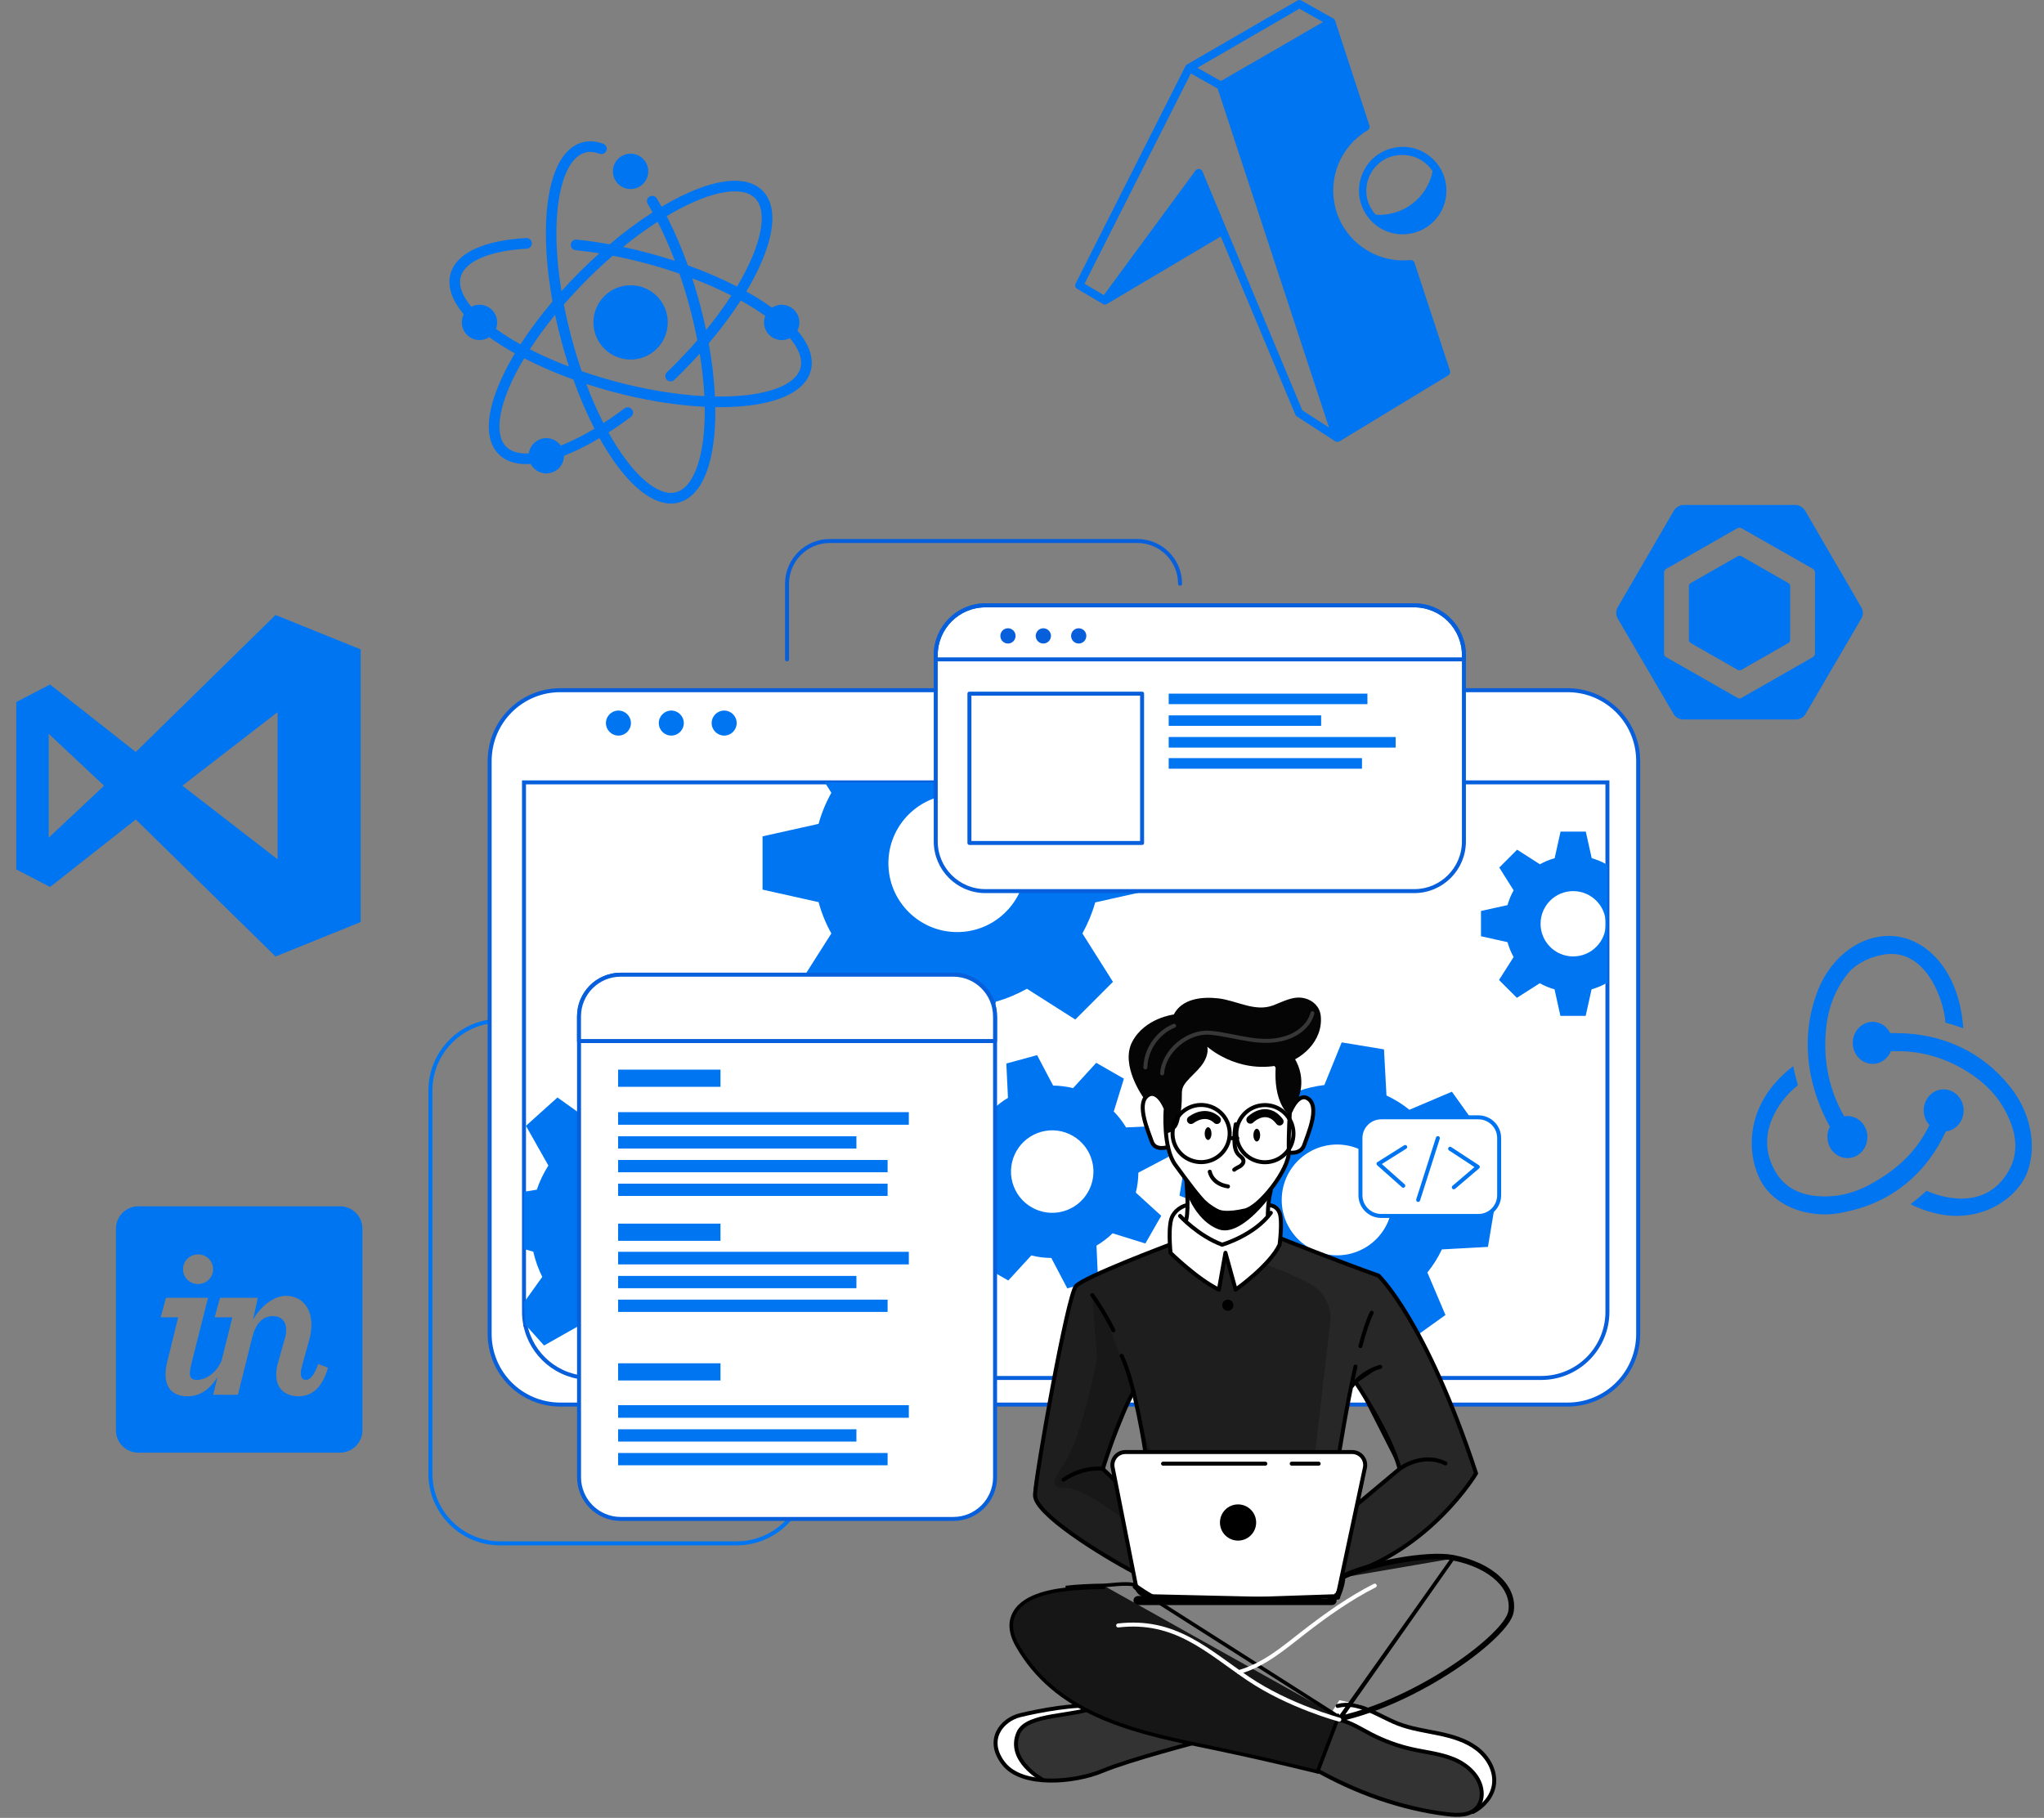 <svg width="688" height="612" viewBox="0 0 688 612" fill="none" xmlns="http://www.w3.org/2000/svg">
<rect x="0" y="0" width="688" height="612" fill="#808080" stroke="none"/>
<g clip-path="url(#clip0_7280_6438)">
<path d="M268.409 111.278C269.014 110.107 269.212 108.769 268.974 107.473C268.737 106.177 268.076 104.997 267.095 104.116C266.114 103.236 264.87 102.706 263.555 102.609C262.241 102.512 260.932 102.853 259.832 103.579C257.065 101.595 254.182 99.776 251.2 98.132C252.79 95.494 254.24 92.775 255.546 89.986C261.052 78.133 261.45 68.967 256.663 64.177C251.877 59.387 242.709 59.78 230.839 65.275C228.052 66.578 225.333 68.024 222.696 69.608C222.171 68.668 221.638 67.746 221.097 66.843C220.98 66.634 220.822 66.452 220.633 66.305C220.445 66.159 220.228 66.052 219.997 65.991C219.766 65.93 219.526 65.915 219.289 65.949C219.053 65.982 218.825 66.063 218.62 66.186C218.415 66.308 218.237 66.471 218.096 66.664C217.955 66.857 217.855 67.076 217.8 67.308C217.745 67.541 217.737 67.782 217.778 68.017C217.818 68.253 217.904 68.478 218.033 68.679C218.581 69.594 219.122 70.531 219.655 71.492C214.609 74.76 209.784 78.355 205.21 82.256C201.438 81.57 197.723 81.037 194.065 80.658C193.596 80.614 193.129 80.757 192.765 81.056C192.401 81.355 192.17 81.785 192.121 82.253C192.073 82.721 192.211 83.19 192.507 83.557C192.802 83.923 193.23 84.159 193.698 84.212C196.342 84.485 199.023 84.842 201.739 85.284C199.533 87.262 197.352 89.326 195.196 91.477C193.041 93.627 190.97 95.813 188.983 98.037C184.723 71.959 188.906 53.518 196.955 51.374C198.432 50.979 200.066 51.107 201.813 51.755C202.257 51.92 202.749 51.902 203.18 51.704C203.611 51.506 203.946 51.146 204.111 50.701C204.275 50.257 204.257 49.765 204.059 49.334C203.862 48.903 203.501 48.569 203.056 48.404C200.602 47.494 198.239 47.332 196.03 47.927C189.49 49.676 185.244 57.808 184.072 70.825C183.269 79.757 183.941 90.341 185.966 101.505C182.064 106.071 178.466 110.888 175.195 115.925C172.34 114.357 169.58 112.622 166.93 110.73C167.206 110.033 167.347 109.29 167.344 108.541C167.344 107.517 167.08 106.511 166.577 105.62C166.075 104.728 165.351 103.981 164.476 103.45C163.6 102.92 162.603 102.624 161.579 102.591C160.556 102.558 159.542 102.789 158.634 103.263C156.282 100.442 154.136 96.698 155.074 93.199C156.482 87.959 164.8 84.412 177.327 83.716C177.801 83.69 178.245 83.477 178.562 83.123C178.878 82.769 179.042 82.305 179.015 81.831C178.989 81.357 178.776 80.913 178.422 80.597C178.068 80.28 177.603 80.117 177.129 80.143C162.563 80.956 153.504 85.262 151.622 92.272C150.519 96.386 152.068 101.043 156.101 105.804C155.497 106.975 155.298 108.313 155.536 109.609C155.774 110.905 156.435 112.085 157.415 112.966C158.396 113.846 159.641 114.376 160.955 114.473C162.269 114.57 163.579 114.229 164.678 113.503C167.446 115.487 170.328 117.306 173.31 118.95C171.721 121.588 170.27 124.307 168.965 127.096C163.458 138.949 163.061 148.115 167.847 152.905C170.068 155.127 173.184 156.24 177.139 156.24C177.616 156.24 178.123 156.221 178.63 156.187C179.249 157.364 180.243 158.3 181.455 158.846C182.667 159.392 184.027 159.517 185.319 159.201C186.61 158.886 187.758 158.147 188.581 157.103C189.404 156.059 189.854 154.77 189.859 153.441C193.997 151.789 197.992 149.797 201.801 147.486C203.292 150.179 204.921 152.793 206.682 155.318C213.208 164.581 219.896 169.519 225.836 169.519C226.732 169.52 227.624 169.403 228.49 169.171C235.03 167.423 239.276 159.291 240.448 146.274C240.712 143.208 240.818 140.131 240.765 137.055C241.286 137.055 241.811 137.07 242.325 137.07C244.987 137.07 247.548 136.962 249.983 136.746C263.006 135.586 271.142 131.348 272.898 124.81C273.992 120.689 272.443 116.039 268.409 111.278ZM232.352 68.524C242.597 63.775 250.54 63.115 254.136 66.712C258.557 71.135 256.485 82.432 248.072 96.467C242.714 93.73 237.185 91.343 231.518 89.321C229.514 83.65 227.138 78.118 224.406 72.759C226.979 71.209 229.631 69.796 232.352 68.524ZM235.559 102.315C234.773 99.38 233.92 96.498 233.005 93.687C237.497 95.382 241.894 97.319 246.175 99.49C243.555 103.512 240.712 107.384 237.66 111.09C237.049 108.188 236.348 105.261 235.559 102.307V102.315ZM221.349 74.655C223.527 78.933 225.467 83.327 227.16 87.818C224.332 86.891 221.447 86.032 218.507 85.243C215.567 84.454 212.644 83.752 209.737 83.137C213.448 80.098 217.325 77.266 221.349 74.655ZM197.722 94.011C200.465 91.269 203.303 88.626 206.232 86.084C209.976 86.808 213.755 87.681 217.571 88.704C221.383 89.726 225.1 90.872 228.702 92.124C229.938 95.709 231.084 99.423 232.095 103.236C233.138 107.133 234.001 110.921 234.715 114.574C232.28 117.378 229.633 120.213 226.789 123.071C226.05 123.808 225.305 124.538 224.554 125.262C224.37 125.421 224.221 125.615 224.115 125.833C224.01 126.052 223.949 126.289 223.938 126.531C223.927 126.773 223.965 127.015 224.051 127.242C224.136 127.469 224.267 127.676 224.435 127.851C224.603 128.026 224.805 128.165 225.028 128.259C225.252 128.353 225.492 128.401 225.734 128.4C225.977 128.398 226.217 128.347 226.439 128.25C226.661 128.153 226.861 128.012 227.027 127.835C227.787 127.104 228.554 126.351 229.307 125.598C231.464 123.437 233.538 121.253 235.528 119.045C236.313 123.785 236.835 128.565 237.091 133.363C227.777 132.887 217.437 131.201 206.93 128.383C203.118 127.361 199.394 126.213 195.79 124.96C194.582 121.446 193.445 117.74 192.406 113.85C191.368 109.961 190.5 106.166 189.786 102.512C192.339 99.594 194.986 96.759 197.722 94.011ZM186.841 105.988C187.452 108.894 188.153 111.823 188.942 114.777C189.728 117.709 190.584 120.591 191.499 123.404C187.009 121.706 182.615 119.766 178.335 117.592C180.955 113.568 183.798 109.693 186.85 105.985L186.841 105.988ZM188.763 150.02C188.074 149.042 187.106 148.294 185.985 147.874C184.864 147.455 183.643 147.382 182.48 147.666C181.318 147.95 180.268 148.578 179.467 149.467C178.666 150.357 178.152 151.467 177.992 152.652C174.597 152.812 172.036 152.052 170.368 150.38C165.946 145.957 168.019 134.659 176.431 120.625C181.791 123.36 187.321 125.747 192.988 127.771C194.995 133.436 197.373 138.964 200.104 144.318C196.489 146.523 192.699 148.429 188.773 150.018L188.763 150.02ZM227.546 165.722C226.992 165.87 226.421 165.944 225.848 165.941C219.929 165.941 212.029 158.605 204.807 145.604C207.296 144.007 209.816 142.254 212.365 140.345C212.744 140.061 212.995 139.637 213.062 139.168C213.129 138.699 213.007 138.223 212.722 137.844C212.438 137.465 212.015 137.214 211.545 137.147C211.076 137.08 210.6 137.202 210.221 137.486C207.838 139.278 205.471 140.929 203.121 142.441C200.945 138.156 199.01 133.753 197.324 129.252C200.157 130.181 203.042 131.046 205.994 131.834C216.846 134.747 227.549 136.481 237.205 136.943C237.465 153.284 233.598 164.105 227.556 165.72L227.546 165.722ZM269.436 123.883C268.119 128.795 260.909 132.187 249.661 133.187C246.664 133.444 243.655 133.543 240.648 133.482C240.341 127.48 239.64 121.504 238.549 115.594C242.451 111.026 246.049 106.208 249.32 101.169C252.175 102.737 254.935 104.471 257.585 106.364C257.309 107.057 257.167 107.795 257.166 108.541C257.166 109.564 257.431 110.571 257.933 111.462C258.436 112.354 259.16 113.101 260.035 113.632C260.91 114.162 261.908 114.458 262.931 114.491C263.954 114.524 264.969 114.293 265.877 113.819C268.228 116.652 270.375 120.384 269.436 123.883Z" fill="#0075F2"/>
<path d="M212.255 121.046C219.163 121.046 224.763 115.447 224.763 108.541C224.763 101.634 219.163 96.035 212.255 96.035C205.347 96.035 199.747 101.634 199.747 108.541C199.747 115.447 205.347 121.046 212.255 121.046Z" fill="#0075F2"/>
<path d="M212.254 63.641C213.432 63.641 214.584 63.292 215.563 62.637C216.543 61.983 217.306 61.053 217.757 59.965C218.208 58.877 218.326 57.679 218.096 56.524C217.866 55.369 217.299 54.308 216.466 53.475C215.633 52.642 214.572 52.075 213.416 51.846C212.261 51.616 211.063 51.734 209.975 52.184C208.886 52.635 207.956 53.398 207.302 54.378C206.647 55.357 206.298 56.508 206.298 57.686C206.298 59.265 206.925 60.78 208.042 61.897C209.159 63.014 210.674 63.641 212.254 63.641Z" fill="#0075F2"/>
</g>
<g clip-path="url(#clip1_7280_6438)">
<path d="M463.075 72.287C472.227 72.896 480.417 66.647 482.212 57.664C480.003 54.246 476.227 52.191 472.162 52.191C461.596 51.95 455.926 64.517 463.079 72.291L463.075 72.287ZM420.395 21.839L445.318 7.407L437.375 2.929L403.001 22.834L405.741 24.359L410.945 27.284L420.395 21.816V21.839ZM448.513 6.077C448.927 6.202 449.262 6.542 449.388 6.951L460.94 42.255C461.159 42.864 460.917 43.52 460.359 43.855C451.206 49.23 446.797 60.077 449.583 70.325C452.634 81.442 463.242 88.704 474.701 87.542C475.329 87.491 475.934 87.882 476.129 88.486L488.049 124.767C488.24 125.376 487.998 126.027 487.468 126.366L450.918 148.549C450.746 148.647 450.527 148.717 450.308 148.717C449.992 148.791 449.657 148.717 449.364 148.526L436.505 140.171C436.282 140.027 436.114 139.813 435.998 139.571L410.903 79.61L372.679 102.277C372.604 102.328 372.507 102.374 372.437 102.425C372.046 102.593 371.586 102.542 371.223 102.328L362.577 97.246C361.945 96.906 361.703 96.107 362.042 95.474L399.03 22.248C399.146 21.983 399.388 21.765 399.657 21.639L436.673 0.209C437.082 -0.033 437.589 -0.056 438.031 0.186L448.513 6.077ZM409.81 29.79L400.825 24.726L365.047 95.535L371.539 99.361L402.378 57.445C402.671 57.032 403.155 56.813 403.638 56.887C404.122 56.939 404.531 57.245 404.731 57.71L438.347 138.129L447.337 143.946L409.838 29.79H409.81ZM472.157 78.875C461.665 78.875 454.545 68.219 458.563 58.529C462.563 48.844 475.134 46.352 482.543 53.763C485.31 56.52 486.858 60.254 486.858 64.155C486.882 72.287 480.292 78.875 472.157 78.875Z" fill="#0075F2"/>
</g>
<path d="M92.749 207.042L45.707 253.163L16.85 230.444L5.482 236.35V292.697L16.85 298.603L45.712 275.884L92.749 322.005L121.385 310.419V218.628L92.749 207.042ZM16.392 282.017V247.029L35.028 264.523L16.392 282.017ZM93.43 289.288L61.389 264.516L93.43 239.743V289.288Z" fill="#0075F2"/>
<path d="M569.113 196.282L584.883 187.273C585.077 187.162 585.297 187.104 585.521 187.104C585.745 187.104 585.965 187.162 586.159 187.273L601.929 196.282C602.123 196.393 602.284 196.553 602.396 196.745C602.508 196.936 602.567 197.154 602.567 197.376V215.399C602.567 215.621 602.508 215.838 602.396 216.03C602.284 216.222 602.123 216.381 601.929 216.492L586.159 225.502C585.965 225.613 585.745 225.671 585.521 225.671C585.297 225.671 585.077 225.613 584.883 225.502L569.113 216.492C568.919 216.381 568.758 216.222 568.646 216.03C568.534 215.838 568.475 215.621 568.475 215.399V197.376C568.475 197.154 568.534 196.936 568.646 196.745C568.758 196.553 568.919 196.393 569.113 196.282Z" fill="#0075F2"/>
<path d="M626.523 204.491L607.665 172.045C606.981 170.87 605.716 170.006 604.348 170.006H566.663C565.295 170.006 564.029 170.872 563.344 172.045L544.521 204.42C544.185 205.003 544.008 205.663 544.008 206.334C544.008 207.005 544.185 207.665 544.521 208.248L563.36 240.431C564.043 241.606 565.31 242.204 566.679 242.204H604.364C605.731 242.204 606.997 241.622 607.681 240.449L626.523 208.214C627.207 207.039 627.207 205.668 626.523 204.475M610.902 220.079C610.902 220.556 610.615 220.997 610.194 221.236L586.194 234.943C585.987 235.06 585.753 235.122 585.515 235.122C585.277 235.122 585.043 235.06 584.836 234.943L560.816 221.236C560.607 221.12 560.432 220.953 560.308 220.75C560.183 220.547 560.115 220.316 560.108 220.079V192.679C560.108 192.202 560.395 191.76 560.813 191.521L584.813 177.814C585.019 177.697 585.253 177.636 585.491 177.636C585.729 177.636 585.962 177.697 586.169 177.814L610.208 191.504C610.418 191.619 610.594 191.786 610.719 191.989C610.844 192.192 610.913 192.423 610.92 192.661L610.902 220.079Z" fill="#0075F2"/>
<path d="M654.948 380.908C658.427 380.529 661.066 377.37 660.946 373.58C660.826 369.79 657.827 366.758 654.228 366.758H653.988C650.269 366.884 647.39 370.169 647.51 374.085C647.63 375.981 648.35 377.623 649.43 378.76C645.351 387.225 639.113 393.415 629.756 398.595C623.398 402.132 616.8 403.396 610.202 402.511C604.803 401.753 600.605 399.227 597.965 395.057C594.127 388.867 593.767 382.171 597.006 375.475C599.285 370.674 602.884 367.137 605.163 365.368C604.683 363.726 603.964 360.946 603.604 358.925C586.209 372.19 588.008 390.13 593.287 398.595C597.246 404.912 605.283 408.828 614.16 408.828C616.56 408.828 618.959 408.576 621.358 407.944C636.714 404.785 648.35 395.184 654.948 380.908ZM676.062 365.242C666.944 353.998 653.509 347.807 638.153 347.807H636.234C635.154 345.533 632.875 344.017 630.356 344.017H630.116C626.397 344.144 623.518 347.428 623.638 351.345C623.758 355.135 626.757 358.167 630.356 358.167H630.595C633.235 358.041 635.514 356.272 636.474 353.872H638.633C647.75 353.872 656.388 356.651 664.185 362.083C670.183 366.253 674.502 371.685 676.901 378.255C678.941 383.561 678.821 388.741 676.661 393.162C673.302 399.858 667.664 403.522 660.226 403.522C655.428 403.522 650.869 402.006 648.47 400.869C647.15 402.132 644.751 404.154 643.072 405.417C648.23 407.944 653.509 409.334 658.547 409.334C670.063 409.334 678.581 402.638 681.82 395.942C685.299 388.614 685.059 375.981 676.062 365.242ZM615.12 383.055C615.24 386.846 618.239 389.878 621.838 389.878H622.078C625.797 389.751 628.676 386.467 628.556 382.55C628.436 378.76 625.437 375.728 621.838 375.728H621.598C621.358 375.728 620.998 375.728 620.758 375.854C615.84 367.263 613.801 357.914 614.52 347.807C615 340.227 617.4 333.658 621.598 328.225C625.077 323.551 631.795 321.276 636.354 321.15C649.07 320.897 654.468 337.574 654.828 344.27C656.388 344.649 659.027 345.533 660.826 346.165C659.387 325.698 647.39 315.086 635.874 315.086C625.077 315.086 615.12 323.298 611.161 335.426C605.643 351.597 609.242 367.137 615.96 379.392C615.36 380.276 615 381.666 615.12 383.055Z" fill="#0075F2"/>
<g clip-path="url(#clip2_7280_6438)">
<path d="M121.982 413.632C121.982 409.48 118.616 406.114 114.463 406.114H46.551C42.398 406.114 39.032 409.48 39.032 413.632V481.527C39.032 485.678 42.398 489.044 46.551 489.044H114.463C118.616 489.044 121.982 485.678 121.982 481.527V413.632ZM66.672 422.302C69.43 422.302 71.739 424.462 71.739 427.292C71.739 430.124 69.43 432.285 66.672 432.285C63.915 432.285 61.605 430.124 61.605 427.292C61.605 424.462 63.915 422.302 66.672 422.302ZM100.573 470.055C95.431 470.055 92.973 467.002 92.973 462.829C92.973 461.638 93.121 460.37 93.494 459.104L95.953 450.313C96.251 449.344 96.326 448.451 96.326 447.631C96.326 444.801 94.612 443.087 91.855 443.087C88.352 443.087 86.042 445.6 84.85 450.443L80.08 469.568H71.734L73.232 463.558C70.779 467.587 67.372 470.082 63.169 470.082C58.102 470.082 55.718 467.164 55.718 462.767C55.718 461.651 55.867 460.284 56.165 459.017L59.965 443.495H54.079L55.867 436.899H70.025L64.436 459.064C64.063 460.481 63.914 461.656 63.914 462.474C63.914 463.891 64.612 464.306 65.704 464.552C66.368 464.701 71.663 464.597 74.547 458.19L78.218 443.495H72.256L74.044 436.899H86.787L85.148 444.388C87.383 440.215 91.854 436.251 96.251 436.251C100.945 436.251 104.821 439.595 104.821 446.002C104.821 447.64 104.597 449.423 104.001 451.434L101.616 459.999C101.393 460.895 101.243 461.639 101.243 462.309C101.243 463.799 101.84 464.543 102.958 464.543C104.075 464.543 105.491 463.722 107.131 459.18L110.409 460.445C108.472 467.225 104.97 470.055 100.573 470.055Z" fill="#0075F2"/>
</g>
<path d="M174.151 343.652H168.348C155.382 343.652 144.868 354.173 144.868 367.148V496.085C144.868 509.061 155.382 519.582 168.348 519.582H247.962C260.928 519.582 271.441 509.061 271.441 496.085" stroke="#0075F2" stroke-width="1.342" stroke-linecap="round" stroke-linejoin="round"/>
<path d="M264.911 221.99V196.522C264.911 188.571 271.345 182.132 279.29 182.132H382.822C390.767 182.132 397.201 188.571 397.201 196.522" stroke="#075FDB" stroke-width="1.342" stroke-linecap="round" stroke-linejoin="round"/>
<path d="M551.403 256.158V449.081C551.403 462.217 540.761 472.857 527.645 472.857H188.567C175.441 472.857 164.81 462.207 164.81 449.081V256.158C164.81 255.59 164.831 255.033 164.885 254.476C165.73 242.122 176.019 232.361 188.578 232.361H527.645C540.204 232.361 550.482 242.122 551.339 254.476C551.381 255.033 551.414 255.59 551.414 256.158H551.403Z" fill="white" stroke="#075FDB" stroke-width="1.342" stroke-linecap="round" stroke-linejoin="round"/>
<path d="M176.374 263.401H541.05V441.613C541.05 453.914 531.072 463.899 518.781 463.899H198.643C186.352 463.899 176.374 453.914 176.374 441.613V263.401Z" fill="#383838"/>
<path opacity="0.2" d="M541.05 263.39V441.614C541.05 453.914 531.179 463.889 519.027 463.889H198.397C186.245 463.889 176.374 453.914 176.374 441.614V263.39H541.061H541.05Z" fill="#383838"/>
<path d="M212.369 243.43C212.369 245.755 210.485 247.64 208.161 247.64C205.838 247.64 203.954 245.755 203.954 243.43C203.954 241.104 205.838 239.219 208.161 239.219C210.485 239.219 212.369 241.104 212.369 243.43Z" fill="#0075F2"/>
<path d="M230.162 243.43C230.162 245.755 228.278 247.64 225.954 247.64C223.631 247.64 221.747 245.755 221.747 243.43C221.747 241.104 223.631 239.219 225.954 239.219C228.278 239.219 230.162 241.104 230.162 243.43Z" fill="#0075F2"/>
<path d="M243.751 247.64C246.075 247.64 247.959 245.755 247.959 243.43C247.959 241.104 246.075 239.219 243.751 239.219C241.427 239.219 239.543 241.104 239.543 243.43C239.543 245.755 241.427 247.64 243.751 247.64Z" fill="#0075F2"/>
<path d="M541.05 263.401V441.613C541.05 453.914 531.083 463.899 518.781 463.899H198.643C187.83 463.899 178.815 456.174 176.802 445.931H176.791V445.867C176.523 444.485 176.374 443.049 176.374 441.603V263.401H541.05Z" fill="white" stroke="#075FDB" stroke-width="1.342" stroke-miterlimit="10"/>
<path d="M540.709 290.969C539.146 290.09 537.487 289.405 535.763 288.923L533.771 279.976H525.27L523.29 288.923C521.555 289.394 519.885 290.09 518.332 290.969L510.656 286.051L504.649 292.062L509.478 299.744C508.589 301.319 507.904 302.98 507.433 304.705L498.493 306.687V315.194L507.433 317.187C507.904 318.934 508.589 320.616 509.478 322.191L504.564 329.916L510.57 335.927L518.29 331.009C519.853 331.898 521.512 332.584 523.247 333.066L525.228 342.002H533.729L535.72 333.066C537.444 332.584 539.114 331.887 540.666 331.009L541.052 331.255V290.712L540.698 290.937L540.709 290.969ZM529.532 321.987C523.461 321.987 518.547 317.069 518.547 310.994C518.547 304.919 523.461 300.001 529.532 300.001C535.602 300.001 540.517 304.93 540.517 310.994C540.517 317.059 535.602 321.987 529.532 321.987Z" fill="#0075F2"/>
<path d="M387.497 299.583V281.637L368.643 277.458C367.615 273.815 366.17 270.301 364.328 266.99L366.609 263.401H277.637L279.832 266.904C277.979 270.205 276.534 273.708 275.528 277.362L256.673 281.562V299.498L275.528 303.708C276.534 307.383 277.969 310.93 279.832 314.251L269.478 330.548L282.166 343.234L298.44 332.873C301.748 334.727 305.249 336.184 308.9 337.212L313.076 356.048H331.009L335.228 337.212C338.868 336.184 342.358 334.716 345.656 332.873L361.94 343.234L374.617 330.548L364.328 314.251C366.159 310.941 367.615 307.448 368.643 303.805L387.497 299.594V299.583ZM322.187 313.791C309.393 313.791 299.029 303.408 299.029 290.615C299.029 277.822 309.403 267.44 322.187 267.44C334.971 267.44 345.345 277.822 345.345 290.615C345.345 303.408 334.971 313.791 322.187 313.791Z" fill="#0075F2"/>
<path d="M268.58 422.778L269.34 408.549L254.597 404.392C253.912 401.477 252.894 398.627 251.578 395.927L260.485 383.413L250.946 372.816L237.595 380.37C235.047 378.774 232.327 377.466 229.468 376.481L226.92 361.352L212.702 360.591L208.591 375.388C205.657 376.041 202.83 377.059 200.132 378.388L187.638 369.474L177.028 379.02L184.586 392.392C182.959 394.931 181.653 397.652 180.689 400.513L176.374 401.22V420.496L179.501 421.385C180.165 424.331 181.182 427.181 182.52 429.871L176.364 438.485L176.781 445.867V445.91H176.792L183.13 452.971L196.503 445.417C199.051 447.056 201.792 448.385 204.651 449.349L207.081 463.878L207.199 464.489L221.417 465.25L221.792 463.889L225.528 450.453C228.483 449.789 231.321 448.782 234.029 447.453L246.503 456.357L257.113 446.821L249.575 433.438C251.181 430.899 252.477 428.178 253.43 425.328L268.569 422.778H268.58Z" fill="#0075F2"/>
<path d="M382.304 401.52C382.861 399.313 383.139 397.052 383.171 394.781L393.396 389.402L390.569 379.02L379.028 379.556C377.861 377.606 376.469 375.806 374.884 374.198L378.3 363.152L368.985 357.805L361.191 366.323C358.996 365.788 356.747 365.498 354.478 365.466L349.081 355.223L338.728 358.041L339.274 369.602C337.326 370.77 335.527 372.163 333.91 373.748L322.872 370.341L317.529 379.652L326.084 387.431C325.527 389.638 325.249 391.888 325.238 394.149L314.992 399.549L317.818 409.931L329.371 409.384C330.527 411.334 331.908 413.134 333.503 414.752L330.067 425.745L339.381 431.092L347.133 422.649C349.338 423.206 351.587 423.485 353.857 423.495L359.242 433.738L369.595 430.92L369.146 421.042L369.071 419.349C371.041 418.192 372.85 416.799 374.488 415.202L385.527 418.631L390.088 410.659L390.869 409.309L382.325 401.52H382.304ZM357.818 407.82C350.42 409.834 342.797 405.463 340.784 398.07C338.771 390.666 343.139 383.038 350.527 381.023C357.925 379.009 365.548 383.381 367.561 390.774C369.574 398.177 365.206 405.806 357.818 407.82Z" fill="#0075F2"/>
<path d="M500.835 419.777L503.202 405.538L488.79 399.731C488.459 396.688 487.763 393.72 486.724 390.838L497.099 379.277L488.705 367.534L474.401 373.609C472.024 371.702 469.444 370.095 466.681 368.809L465.846 353.284L451.607 350.927L445.771 365.284C442.752 365.638 439.786 366.334 436.928 367.363L425.343 356.98L413.62 365.38L419.701 379.684C418.02 381.784 416.575 384.034 415.365 386.424C415.204 386.756 415.033 387.088 414.883 387.42L399.38 388.288L397.014 402.517L399.348 403.459L411.414 408.324C411.746 411.335 412.431 414.313 413.48 417.174L403.106 428.767L411.5 440.499L425.804 434.403C428.17 436.331 430.761 437.949 433.512 439.235L434.315 454.696L448.544 457.053L454.369 442.803C457.399 442.471 460.375 441.774 463.234 440.724L474.797 451.117L486.531 442.706L480.45 428.392C482.388 426.013 484.026 423.399 485.332 420.624L500.835 419.777ZM460.911 419.135C452.538 425.124 440.889 423.195 434.904 414.817C428.909 406.449 430.846 394.791 439.208 388.802C447.581 382.802 459.23 384.741 465.215 393.109C471.21 401.488 469.272 413.145 460.911 419.135Z" fill="#0075F2"/>
<path d="M334.933 342.173V497.307C334.933 505.075 328.648 511.364 320.886 511.364H208.927C201.175 511.364 194.901 505.075 194.901 497.307V342.173C194.901 334.416 201.186 328.137 208.927 328.137H320.886C328.648 328.137 334.933 334.427 334.933 342.173Z" fill="white" stroke="#075FDB" stroke-width="1.342" stroke-linecap="round" stroke-linejoin="round"/>
<path d="M334.932 342.173V350.477H194.89V342.173C194.89 334.416 201.174 328.137 208.915 328.137H320.874C328.636 328.137 334.921 334.427 334.921 342.173H334.932Z" fill="white" stroke="#075FDB" stroke-width="1.342" stroke-linecap="round" stroke-linejoin="round"/>
<path d="M242.511 360.098H208.057V365.884H242.511V360.098Z" fill="#0075F2"/>
<path d="M242.511 411.945H208.057V417.731H242.511V411.945Z" fill="#0075F2"/>
<path d="M242.511 458.96H208.057V464.746H242.511V458.96Z" fill="#0075F2"/>
<path d="M305.906 374.413H208.058V378.656H305.906V374.413Z" fill="#0075F2"/>
<path d="M288.261 382.534H208.058V386.67H288.261V382.534Z" fill="#0075F2"/>
<path d="M298.764 390.516H208.058V394.652H298.764V390.516Z" fill="#0075F2"/>
<path d="M298.764 398.488H208.058V402.624H298.764V398.488Z" fill="#0075F2"/>
<path d="M305.906 421.428H208.058V425.671H305.906V421.428Z" fill="#0075F2"/>
<path d="M288.261 429.549H208.058V433.685H288.261V429.549Z" fill="#0075F2"/>
<path d="M298.764 437.531H208.058V441.667H298.764V437.531Z" fill="#0075F2"/>
<path d="M305.906 473.06H208.058V477.303H305.906V473.06Z" fill="#0075F2"/>
<path d="M288.261 481.181H208.058V485.317H288.261V481.181Z" fill="#0075F2"/>
<path d="M298.764 489.164H208.058V493.3H298.764V489.164Z" fill="#0075F2"/>
<path d="M492.748 220.554V283.255C492.748 292.512 485.264 300.001 476.014 300.001H331.7C322.46 300.001 314.965 292.512 314.965 283.255V220.554C314.965 211.297 322.46 203.797 331.7 203.797H476.014C485.264 203.797 492.748 211.297 492.748 220.554Z" fill="white" stroke="#075FDB" stroke-width="1.342" stroke-miterlimit="10"/>
<path d="M492.748 220.554V221.979H314.965V220.554C314.965 211.297 322.46 203.797 331.7 203.797H476.014C485.264 203.797 492.748 211.297 492.748 220.554Z" stroke="#075FDB" stroke-width="1.342" stroke-miterlimit="10"/>
<path d="M341.089 215.893C340.093 216.9 338.466 216.9 337.459 215.893C336.463 214.897 336.463 213.268 337.459 212.261C338.455 211.254 340.082 211.264 341.089 212.261C342.084 213.268 342.084 214.886 341.089 215.893Z" fill="#075FDB"/>
<path d="M352.994 215.893C351.999 216.9 350.371 216.9 349.365 215.893C348.369 214.896 348.369 213.268 349.365 212.261C350.361 211.264 351.988 211.264 352.994 212.261C354.001 213.257 353.99 214.886 352.994 215.893Z" fill="#075FDB"/>
<path d="M364.902 215.893C363.906 216.9 362.279 216.9 361.272 215.893C360.276 214.897 360.276 213.268 361.272 212.261C362.268 211.254 363.895 211.264 364.902 212.261C365.908 213.257 365.897 214.886 364.902 215.893Z" fill="#075FDB"/>
<path d="M384.419 233.518H326.303V283.79H384.419V233.518Z" stroke="#075FDB" stroke-width="1.342" stroke-linecap="round" stroke-linejoin="round"/>
<path d="M460.264 233.519H393.38V237.054H460.264V233.519Z" fill="#0075F2"/>
<path d="M444.686 240.836H393.38V244.361H444.686V240.836Z" fill="#0075F2"/>
<path d="M469.772 248.122H393.38V251.69H469.772V248.122Z" fill="#0075F2"/>
<path d="M458.434 255.226H393.38V258.794H458.434V255.226Z" fill="#0075F2"/>
<path d="M408.273 585.026C408.273 585.026 377.224 593.94 372.888 595.472C368.948 596.865 358.252 600.615 350.233 599.458C349.44 599.34 348.669 599.18 347.941 598.965C339.815 596.544 336.164 594.283 335.104 589.172C334.034 584.04 338.081 580.301 341.978 577.89C345.875 575.479 367.021 572.961 367.021 572.961L372.128 574.461H372.138L408.273 585.037V585.026Z" fill="#333333"/>
<path d="M350.233 599.458C349.44 599.34 348.669 599.18 347.941 598.965C339.815 596.544 336.164 594.283 335.104 589.172C334.034 584.04 338.081 580.301 341.978 577.89C345.875 575.479 367.021 572.961 367.021 572.961L372.128 574.461C367.513 576.594 350.286 577.772 346.539 579.937C342.781 582.101 340.961 586.172 343.188 591.679C344.365 594.615 347.535 597.444 350.254 599.469L350.233 599.458Z" fill="white"/>
<path d="M403.604 586.301C403.604 586.301 380.285 592.344 371.035 596.212C361.784 600.079 344.15 601.772 337.866 593.79C331.581 585.808 337.137 578.94 343.422 577.418C349.707 575.897 362.416 573.476 369.354 574.44" stroke="black" stroke-width="1.342" stroke-linecap="round" stroke-linejoin="round"/>
<path d="M350.705 599.04C350.705 599.04 338.842 592.526 342.782 583.408C345.694 576.679 361.518 578.136 369.355 574.451" stroke="black" stroke-width="1.342" stroke-linecap="round" stroke-linejoin="round"/>
<path d="M502.841 600.904C502.52 604.087 501.396 607.13 498.184 609.026C496.043 610.29 493.002 611.051 488.644 610.997C477.756 610.858 457.285 603.069 457.285 603.069L438.12 592.472L448.088 576.679L450.818 572.351L457.874 573.936C457.874 573.936 463.709 577.247 469.576 579.883C475.443 582.519 489.694 583.076 494.704 587.136C499.726 591.187 503.387 595.612 502.841 600.904Z" fill="#333333"/>
<path d="M502.843 600.904C502.522 604.087 501.397 607.13 498.185 609.026C498.785 606.551 499.288 603.144 497.639 599.447C495.509 594.637 488.539 590.394 479.363 589.687C470.209 588.979 463.186 584.683 459.513 582.776C456.644 581.286 450.595 578.04 448.079 576.679L450.809 572.351L457.864 573.936C457.864 573.936 463.7 577.247 469.567 579.883C475.434 582.519 489.684 583.076 494.695 587.136C499.716 591.187 503.378 595.612 502.832 600.904H502.843Z" fill="white"/>
<path d="M442.363 595.441C456.003 603.262 471.613 608.898 487.223 610.773C490.713 611.191 494.771 611.255 497.105 608.63C498.411 607.173 498.883 605.105 498.711 603.155C498.294 598.226 494.15 594.326 489.611 592.376C485.071 590.426 480.06 589.955 475.242 588.873C470.446 587.801 465.789 586.087 461.431 583.815C457.962 582.005 454.611 579.808 450.789 579.005C446.966 578.19 442.416 579.176 440.371 582.508" stroke="black" stroke-width="1.342" stroke-linecap="round" stroke-linejoin="round"/>
<path d="M495.831 609.969C499.353 608.158 502.255 604.826 502.844 600.905C503.54 596.265 500.895 591.594 497.18 588.744C493.454 585.894 488.807 584.544 484.214 583.59C479.621 582.637 474.932 581.994 470.553 580.29C463.84 577.665 457.212 572.479 450.242 574.322" stroke="black" stroke-width="1.342" stroke-linecap="round" stroke-linejoin="round"/>
<path d="M463.999 429.453L431.568 417.099L431.172 416.949C431.172 416.949 431.29 416.081 431.386 414.839C431.59 412.246 431.697 408.035 430.476 406.599C428.667 404.488 423.538 406.256 418.549 403.963C413.549 401.671 404.309 405.774 404.309 405.774C404.309 405.774 397.639 404.542 394.695 409.364C393.196 413.253 393.71 419.039 393.71 419.039C393.71 419.039 393.496 419.124 393.1 419.264C389.234 420.71 368.217 428.628 363.764 431.799C358.849 435.282 353.421 471.036 351.665 481.536C349.92 492.047 346.815 501.497 348.389 505.118C349.963 508.718 372.554 526.129 385.541 530.629C398.528 535.129 444.63 533.811 444.63 533.811C444.63 533.811 445.391 533.608 446.718 533.19C454.513 530.683 482.178 520.365 496.846 496.032C496.846 496.032 482.639 449.393 463.999 429.464V429.453ZM376.376 489.593C373.988 491.286 375.262 497.843 375.262 497.843L371.205 494.264L381.397 469.182L385.744 488.436C385.744 488.436 378.763 487.911 376.376 489.593ZM457.907 505.525C456.782 506.104 461.129 494.05 459.063 491.318C456.996 488.575 450.808 488.843 450.808 488.843L451.343 485.543C451.418 485.179 455.016 466.696 455.016 466.696L456.236 465.239C456.236 465.239 468.849 486.882 471.108 494.5C471.108 494.5 457.36 505.515 457.917 505.515L457.907 505.525Z" fill="#1E1E1E"/>
<path d="M402.76 351.227L386.025 369.013C386.025 369.013 383.713 371.059 384.634 376.213C385.554 381.377 387.685 385.802 389.302 386.145C390.918 386.488 393.177 386.488 393.177 386.488C393.177 386.488 396.764 394.267 399.302 397.32C399.302 397.32 400.19 409.331 399.719 412.663C399.719 412.663 405.736 417.924 411.4 418.588C417.064 419.252 425.811 410.574 425.811 410.574L427.985 399.945C427.985 399.945 433.124 392.145 433.466 390.066C433.82 387.988 436.164 388.524 437.321 387.495C438.477 386.466 441.143 381.891 441.582 377.563C442.021 373.234 442.053 368.263 437.032 369.72C432.674 368.552 435.404 359.338 435.404 359.338L427.749 352.577L402.76 351.216V351.227Z" fill="white"/>
<path d="M431.56 417.099C431.303 417.785 431.014 418.439 430.693 419.039C427.93 424.246 415.896 434.178 415.896 434.178L412.256 422.982L410.265 434.178C406.25 432.432 394.001 421.803 394.001 421.803C394.001 421.803 393.584 420.806 393.081 419.264C393.487 419.124 393.691 419.039 393.691 419.039C393.691 419.039 393.166 413.242 394.676 409.364C397.62 404.542 404.29 405.774 404.29 405.774C404.29 405.774 413.541 401.671 418.53 403.963C423.53 406.256 428.648 404.488 430.457 406.599C432.267 408.71 431.153 416.949 431.153 416.949L431.549 417.099H431.56Z" fill="white"/>
<path opacity="0.2" d="M463.999 429.453L431.569 417.099L431.173 416.949C431.173 416.949 431.291 416.081 431.387 414.839L430.713 419.049L425.916 425.574C425.916 425.574 434.021 428.499 440.884 432.175C445.648 434.725 448.389 439.921 447.757 445.289L441.783 496.45L439.342 525.497L446.74 533.179C454.535 530.672 482.201 520.354 496.869 496.022C496.869 496.022 482.661 449.382 464.021 429.453H463.999ZM457.907 505.525C456.783 506.104 461.13 494.05 459.064 491.318C456.997 488.575 450.809 488.843 450.809 488.843L451.344 485.543C451.419 485.179 455.016 466.696 455.016 466.696L456.237 465.239C456.237 465.239 468.849 486.882 471.108 494.5C471.108 494.5 457.361 505.515 457.918 505.515L457.907 505.525Z" fill="#4B4B4B"/>
<path opacity="0.2" d="M387.94 491.318L382.897 474.453C382.897 474.453 373.861 443.596 367.651 435.978L369.278 457.685C369.278 457.685 363.957 483.614 359.032 491.318C354.107 499.011 353.047 500.939 359.032 500.939C365.017 500.939 379.578 512.554 379.578 512.554L378.454 502.857L387.929 491.307L387.94 491.318ZM375.263 497.843L371.205 494.264L381.398 469.182L385.745 488.436C385.745 488.436 378.764 487.91 376.377 489.593C373.989 491.286 375.263 497.843 375.263 497.843Z" fill="black"/>
<path d="M399.301 397.331C399.301 397.331 400.233 406.428 399.301 410.585" stroke="black" stroke-width="1.342" stroke-linecap="round" stroke-linejoin="round"/>
<path d="M426.742 409.363C426.742 409.363 426.688 404.928 427.748 400.674" stroke="black" stroke-width="1.342" stroke-linecap="round" stroke-linejoin="round"/>
<path d="M429.17 358.009C429.17 358.009 434.673 364.92 434.384 370.138C434.106 375.356 433.677 381.57 433.817 387.634C433.956 393.699 424.084 406.395 419.009 407.531C413.934 408.656 409.566 408.945 406.322 405.699C403.078 402.452 399.834 397.942 395.605 392.156C391.376 386.37 392.361 373.673 392.361 373.673" stroke="black" stroke-width="1.342" stroke-linecap="round" stroke-linejoin="round"/>
<path d="M415.941 378.506C415.609 380.402 415.459 382.331 415.512 384.259C415.555 385.866 415.791 387.613 416.926 388.759C417.536 389.381 418.414 389.874 418.532 390.741C418.639 391.502 418.05 392.199 417.407 392.616C416.754 393.034 416.005 393.291 415.427 393.795" stroke="black" stroke-width="1.342" stroke-linecap="round" stroke-linejoin="round"/>
<path d="M407.204 394.46C407.204 394.46 407.836 398.563 413.339 399.42" stroke="black" stroke-width="1.342" stroke-linecap="round" stroke-linejoin="round"/>
<path d="M407.169 381.634C407.169 382.149 407.056 382.582 406.905 382.864C406.83 383.004 406.756 383.087 406.701 383.131C406.675 383.151 406.656 383.16 406.646 383.164C406.638 383.167 406.634 383.167 406.633 383.167H406.633C406.632 383.167 406.632 383.167 406.63 383.167C406.629 383.167 406.626 383.166 406.621 383.164C406.612 383.161 406.593 383.152 406.567 383.131C406.511 383.087 406.437 383.002 406.361 382.86C406.209 382.576 406.097 382.143 406.097 381.634C406.097 381.126 406.209 380.692 406.361 380.408C406.437 380.267 406.511 380.182 406.567 380.138C406.593 380.117 406.612 380.108 406.621 380.104C406.626 380.102 406.629 380.102 406.63 380.102C406.632 380.101 406.632 380.101 406.633 380.101C406.633 380.101 406.634 380.101 406.635 380.102C406.637 380.102 406.64 380.102 406.645 380.104C406.654 380.108 406.673 380.117 406.699 380.138C406.755 380.182 406.829 380.267 406.905 380.408C407.057 380.692 407.169 381.126 407.169 381.634Z" fill="#0075F2" stroke="black" stroke-width="1.22"/>
<path d="M423.561 382.148C423.561 382.663 423.449 383.096 423.298 383.378C423.223 383.518 423.148 383.602 423.094 383.645C423.067 383.666 423.049 383.675 423.039 383.678C423.03 383.682 423.026 383.682 423.026 383.682H423.025C423.025 383.682 423.024 383.682 423.023 383.681C423.022 383.681 423.019 383.68 423.014 383.679C423.004 383.675 422.986 383.666 422.959 383.645C422.904 383.601 422.829 383.516 422.754 383.375C422.602 383.09 422.49 382.657 422.49 382.148C422.49 381.64 422.602 381.207 422.754 380.922C422.829 380.781 422.904 380.696 422.959 380.652C422.986 380.631 423.004 380.622 423.014 380.618C423.019 380.617 423.022 380.616 423.023 380.616C423.024 380.615 423.025 380.615 423.025 380.615C423.026 380.615 423.027 380.615 423.028 380.616C423.029 380.616 423.032 380.617 423.037 380.618C423.047 380.622 423.065 380.631 423.092 380.652C423.147 380.696 423.222 380.781 423.297 380.922C423.449 381.207 423.561 381.64 423.561 382.148Z" fill="#0075F2" stroke="black" stroke-width="1.22"/>
<path d="M420.865 376.952C420.865 376.952 426.197 371.617 430.705 377.563" stroke="black" stroke-width="2.695" stroke-linecap="round" stroke-linejoin="round"/>
<path d="M409.593 377.059C409.593 377.059 406.21 373.266 400.878 377.059" stroke="black" stroke-width="2.695" stroke-linecap="round" stroke-linejoin="round"/>
<path d="M399.718 402.335C399.718 402.335 402.983 411.335 410.275 413.896C417.566 416.446 427.245 403.192 427.245 403.192L426.741 401.467C426.741 401.467 420.403 409.717 413.347 408.303C406.292 406.899 399.311 397.331 399.311 397.331L399.729 402.324L399.718 402.335Z" fill="black"/>
<path d="M393.177 386.145C393.177 386.145 388.83 387.677 387.674 384.291C386.517 380.906 382.556 371.98 386.025 369.013C389.494 366.034 392.277 372.934 392.277 372.934" stroke="black" stroke-width="1.342" stroke-linecap="round" stroke-linejoin="round"/>
<path d="M433.818 387.999C433.818 387.999 437.855 388.813 439.011 385.428C440.167 382.042 444.129 373.117 440.66 370.149C437.191 367.17 434.407 374.07 434.407 374.07" stroke="black" stroke-width="1.342" stroke-linecap="round" stroke-linejoin="round"/>
<path d="M392.276 381.634C393.475 381.581 395.456 380.402 396.088 379.384C396.719 378.356 396.987 377.156 397.201 375.966C397.597 373.695 397.801 371.381 397.801 369.077C397.801 368.177 397.779 367.256 398.047 366.388C398.325 365.488 398.893 364.716 399.503 363.998C401.023 362.22 402.843 360.72 404.289 358.877C405.734 357.034 406.794 354.709 406.398 352.405C406.398 352.405 416.248 361.416 430.456 358.63C438.1 357.13 445.445 350.413 444.556 341.97C444.235 338.97 442.03 336.805 439.171 336.087C435.391 335.145 431.997 337.159 428.571 338.455C422.329 340.812 416.216 336.762 409.91 336.087C404.514 335.509 397.886 336.173 395.081 341.541C395.081 341.541 385.392 342.677 381.141 350.648C376.891 358.62 384.963 369.645 384.963 369.645C384.963 369.645 388.208 365.713 392.383 373.673L392.287 381.634H392.276Z" fill="#050505"/>
<path d="M429.781 355.974C429.781 355.974 427.276 369.045 433.818 375.377C433.818 375.377 435.252 371.445 436.698 370.492C436.698 370.492 440.338 363.581 435.552 355.984C430.766 348.377 429.781 355.984 429.781 355.984V355.974Z" fill="#050505"/>
<path opacity="0.2" d="M441.763 341.102C440.8 344.702 437.748 347.488 434.301 348.902C425.222 352.598 416.4 348.495 407.31 347.691C399.879 347.038 391.689 353.734 391.175 361.363" stroke="white" stroke-width="1.342" stroke-linecap="round" stroke-linejoin="round"/>
<path opacity="0.2" d="M385.531 359.348C385.67 353.338 389.631 347.584 395.199 345.334" stroke="white" stroke-width="1.342" stroke-linecap="round" stroke-linejoin="round"/>
<path d="M397.214 409.363C397.214 409.363 403.199 415.964 411.358 419.039C411.358 419.039 422.225 415.889 427.76 408.303" stroke="black" stroke-width="1.342" stroke-linecap="round" stroke-linejoin="round"/>
<path d="M408.299 390.362C413.126 388.147 415.244 382.435 413.03 377.605C410.816 372.775 405.109 370.656 400.283 372.871C395.456 375.087 393.338 380.798 395.552 385.628C397.766 390.458 403.473 392.578 408.299 390.362Z" stroke="black" stroke-width="1.342" stroke-linecap="round" stroke-linejoin="round"/>
<path d="M426.94 391.205C432.21 390.557 435.958 385.757 435.311 380.483C434.664 375.208 429.867 371.458 424.597 372.105C419.326 372.753 415.578 377.553 416.225 382.828C416.873 388.102 421.67 391.852 426.94 391.205Z" stroke="black" stroke-width="1.342" stroke-linecap="round" stroke-linejoin="round"/>
<path d="M399.3 405.774C399.3 405.774 396.377 406.363 394.675 409.363C392.973 412.363 394 421.803 394 421.803C394 421.803 402.791 430.503 410.274 434.178L412.48 421.76L415.906 434.178C415.906 434.178 427.491 425.981 430.703 419.049C430.703 419.049 431.752 410.97 430.703 408.313C429.653 405.656 427.244 405.785 427.244 405.785" stroke="black" stroke-width="1.342" stroke-linecap="round" stroke-linejoin="round"/>
<path d="M385.531 488.853C385.531 488.853 382.104 465.817 377.533 456.421" stroke="black" stroke-width="1.342" stroke-linecap="round" stroke-linejoin="round"/>
<path d="M367.65 435.978C367.65 435.978 371.997 442.064 374.76 447.881" stroke="black" stroke-width="1.342" stroke-linecap="round" stroke-linejoin="round"/>
<path d="M457.918 453.174C459.128 448.588 460.413 444.56 461.698 441.935L457.918 453.174Z" fill="black"/>
<path d="M457.918 453.174C459.128 448.588 460.413 444.56 461.698 441.935" stroke="black" stroke-width="1.342" stroke-linecap="round" stroke-linejoin="round"/>
<path d="M450.81 488.853C450.81 488.853 453.283 473.06 456.238 460.053L450.81 488.853Z" fill="black"/>
<path d="M450.81 488.853C450.81 488.853 453.283 473.06 456.238 460.053" stroke="black" stroke-width="1.342" stroke-linecap="round" stroke-linejoin="round"/>
<path d="M455.018 466.696C457.373 463.546 460.799 461.199 464.589 460.149L455.018 466.696Z" fill="black"/>
<path d="M455.018 466.696C457.373 463.546 460.799 461.199 464.589 460.149" stroke="black" stroke-width="1.342" stroke-linecap="round" stroke-linejoin="round"/>
<path d="M431.162 416.949C431.162 416.949 451.119 424.92 463.999 429.453C463.999 429.453 479.844 444.367 496.836 496.021C496.836 496.021 481.258 522.229 451.654 530.629" stroke="black" stroke-width="1.342" stroke-linecap="round" stroke-linejoin="round"/>
<path d="M456.792 506.457L471.096 494.5C471.096 494.5 478.666 488.746 486.535 492.678" stroke="black" stroke-width="1.342" stroke-linecap="round" stroke-linejoin="round"/>
<path d="M456.239 465.25C456.239 465.25 468.07 482.693 471.099 494.511L456.239 465.25Z" fill="black"/>
<path d="M456.239 465.25C456.239 465.25 468.07 482.693 471.099 494.511" stroke="black" stroke-width="1.342" stroke-linecap="round" stroke-linejoin="round"/>
<path d="M375.394 498.507L371.208 494.51C371.208 494.51 364.987 493.428 357.953 498.143" stroke="black" stroke-width="1.342" stroke-linecap="round" stroke-linejoin="round"/>
<path d="M371.207 494.51C371.207 494.51 376.41 477.421 381.538 468.592" stroke="black" stroke-width="1.342" stroke-linecap="round" stroke-linejoin="round"/>
<path d="M393.689 419.049C393.689 419.049 364.985 429.828 362.169 432.967C359.353 436.106 348.657 496.396 348.379 503.296C348.122 509.468 370.488 523.322 381.526 529.161" stroke="black" stroke-width="1.342" stroke-linecap="round" stroke-linejoin="round"/>
<path d="M497.618 376.159H464.91C461.049 376.159 457.918 379.292 457.918 383.156V402.367C457.918 406.231 461.049 409.363 464.91 409.363H497.618C501.48 409.363 504.61 406.231 504.61 402.367V383.156C504.61 379.292 501.48 376.159 497.618 376.159Z" fill="white" stroke="#0075F2" stroke-width="1.342" stroke-linecap="round" stroke-linejoin="round"/>
<path d="M472.982 386.145L463.999 391.792L472.329 399.185" stroke="#0075F2" stroke-width="1.342" stroke-linecap="round" stroke-linejoin="round"/>
<path d="M489.343 399.72L497.415 392.842L488.101 386.734" stroke="#0075F2" stroke-width="1.342" stroke-linecap="round" stroke-linejoin="round"/>
<path d="M477.342 403.963L483.98 383.156" stroke="#0075F2" stroke-width="1.342" stroke-linecap="round" stroke-linejoin="round"/>
<path d="M415.157 439.406C415.157 440.446 414.312 441.292 413.273 441.292C412.235 441.292 411.389 440.446 411.389 439.406C411.389 438.367 412.235 437.521 413.273 437.521C414.312 437.521 415.157 438.367 415.157 439.406Z" fill="black"/>
<path d="M448.378 539.748H383.047C382.538 539.748 382.125 539.335 382.125 538.825C382.125 538.315 382.538 537.903 383.047 537.903H448.378C448.887 537.903 449.299 538.315 449.299 538.825C449.299 539.335 448.887 539.748 448.378 539.748Z" fill="black" stroke="black" stroke-width="1.22"/>
<path d="M450.66 535.279L459.418 494.135C459.997 491.414 457.919 488.843 455.136 488.843H378.809C376.057 488.843 373.98 491.36 374.515 494.071L382.363 533.843C382.759 535.857 384.504 537.325 386.56 537.368L446.281 538.739C448.38 538.782 450.221 537.336 450.66 535.279Z" fill="white" stroke="black" stroke-width="1.342" stroke-linecap="round" stroke-linejoin="round"/>
<path d="M422.204 512.564C422.204 515.592 419.746 518.051 416.721 518.051C413.697 518.051 411.239 515.592 411.239 512.564C411.239 509.536 413.697 507.078 416.721 507.078C419.746 507.078 422.204 509.536 422.204 512.564Z" fill="black" stroke="black" stroke-width="1.22"/>
<path d="M434.784 492.753H443.852" stroke="black" stroke-width="1.342" stroke-linecap="round" stroke-linejoin="round"/>
<path d="M391.473 492.753H425.905" stroke="black" stroke-width="1.342" stroke-linecap="round" stroke-linejoin="round"/>
<path d="M451.014 578.272L450.575 577.832L450.24 578.712L443.473 596.485C443.389 596.464 443.295 596.441 443.191 596.415C442.66 596.283 441.878 596.09 440.868 595.843C438.847 595.35 435.917 594.644 432.276 593.792C424.994 592.089 414.868 589.803 403.491 587.471C379.692 582.59 355.148 576.312 342.421 553.974L342.421 553.973C340.881 551.279 339.924 548.188 340.601 545.32C341.47 541.675 344.277 539.309 347.796 537.743C351.317 536.177 355.454 535.459 358.782 535.07L358.783 535.07C362.949 534.581 367.165 534.421 371.387 534.356C371.387 534.356 371.387 534.356 371.387 534.356L371.377 533.747M451.014 578.272L382.002 534.346L382.005 534.348L382.015 534.355L382.055 534.384C382.089 534.409 382.14 534.446 382.206 534.493C382.337 534.588 382.529 534.724 382.77 534.893C383.253 535.23 383.937 535.696 384.74 536.212C386.341 537.241 388.441 538.488 390.39 539.312M451.014 578.272C464.291 575.269 478.22 568.368 489.047 561.18C494.503 557.559 499.154 553.875 502.527 550.597C504.214 548.957 505.572 547.429 506.549 546.068C507.534 544.696 508.099 543.543 508.261 542.649C508.96 538.79 507.486 534.976 504.15 531.773C500.808 528.564 495.615 525.993 488.99 524.702M451.014 578.272L488.99 524.702M371.377 533.747C371.922 533.739 372.783 533.66 373.794 533.569C376.781 533.298 381.075 532.909 382.362 533.854M371.377 533.747C367.148 533.811 362.909 533.972 358.712 534.465L371.377 533.747ZM382.362 533.854C382.001 534.345 382.001 534.345 382.001 534.345L382.001 534.345L382.002 534.346L382.362 533.854ZM382.362 533.854C382.362 533.854 386.827 537.143 390.628 538.75M390.628 538.75L390.389 539.311C390.389 539.311 390.389 539.312 390.39 539.312M390.628 538.75C394.429 540.368 449.91 537.304 449.91 537.304M390.628 538.75L390.39 539.312C390.39 539.312 390.39 539.312 390.39 539.312M390.39 539.312L449.91 537.304M449.91 537.304L449.944 537.913L450.306 537.893L450.461 537.565L449.91 537.304ZM449.91 537.304C449.91 537.304 451.559 533.822 451.655 530.639M449.91 537.304C450.461 537.565 450.461 537.565 450.461 537.565L450.462 537.564L450.462 537.563L450.463 537.561L450.467 537.552L450.483 537.519C450.496 537.491 450.514 537.45 450.538 537.397C450.585 537.291 450.652 537.137 450.733 536.944C450.893 536.557 451.107 536.009 451.325 535.358C451.726 534.161 452.148 532.585 452.248 531.025M451.655 530.639L451.932 531.183C452.035 531.13 452.141 531.078 452.248 531.025M451.655 530.639L452.265 530.658C452.261 530.78 452.255 530.903 452.248 531.025M451.655 530.639C460.381 526.204 480.574 522.443 489.107 524.104C502.522 526.718 510.349 534.55 508.861 542.757C507.373 550.964 477.766 572.966 450.831 578.938L488.99 524.702M452.248 531.025C456.563 528.907 463.552 526.938 470.561 525.686C477.755 524.401 484.842 523.895 488.99 524.702M488.99 524.702L489.107 524.104L488.991 524.702C488.991 524.702 488.99 524.702 488.99 524.702Z" fill="#161616" stroke="black" stroke-width="1.22"/>
<path d="M450.809 578.929C450.809 578.929 433.935 574.451 420.145 565.129C406.355 555.808 395.585 544.986 376.366 547.226" stroke="white" stroke-width="1.342" stroke-linecap="round" stroke-linejoin="round"/>
<path d="M416.978 562.933C425.693 560.426 432.085 554.79 439.076 549.368C446.485 543.636 454.311 538.075 462.727 533.811" stroke="white" stroke-width="1.342" stroke-linecap="round" stroke-linejoin="round"/>
<path d="M413.915 383.156H416.463" stroke="black" stroke-width="1.342" stroke-linecap="round" stroke-linejoin="round"/>
<defs>
<clipPath id="clip0_7280_6438">
<rect width="121.986" height="121.956" fill="white" transform="translate(151.263 47.563)"/>
</clipPath>
<clipPath id="clip1_7280_6438">
<rect width="148.823" height="148.786" fill="white" transform="translate(350.099)"/>
</clipPath>
<clipPath id="clip2_7280_6438">
<rect width="82.95" height="82.93" fill="white" transform="translate(39.035 406.114)"/>
</clipPath>
</defs>
</svg>
